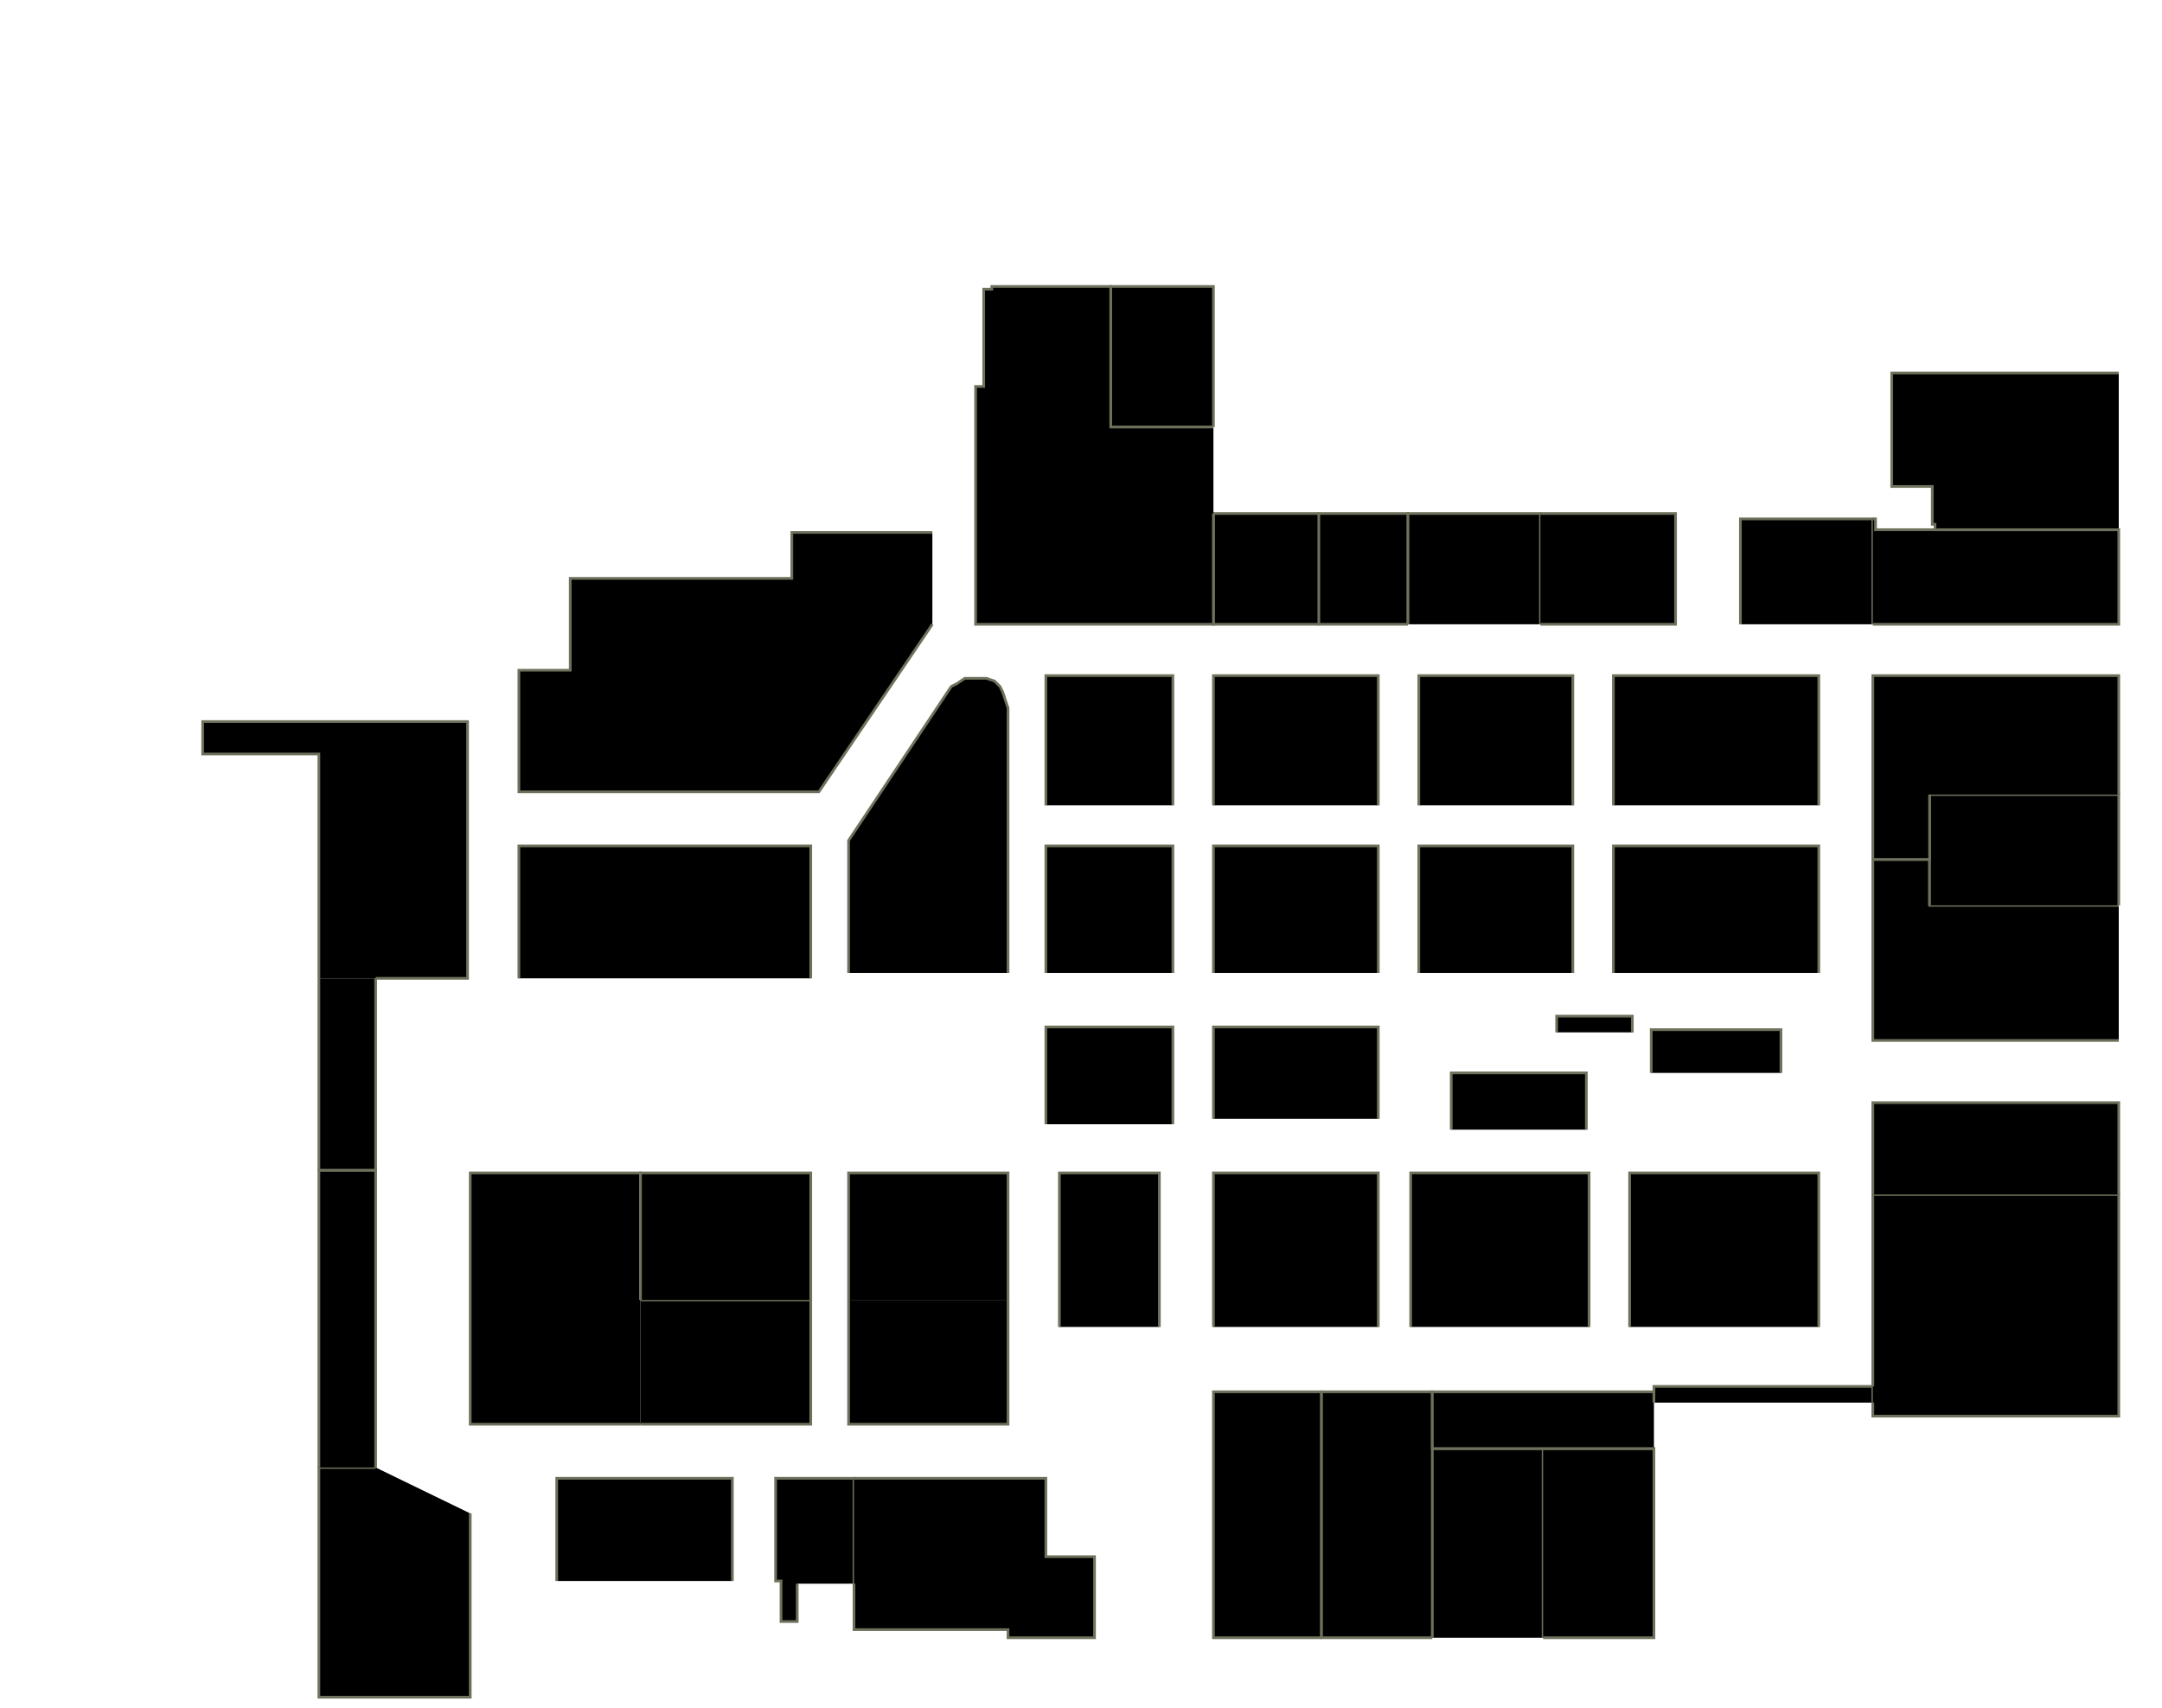 <?xml version="1.0" encoding="utf-8" ?>
<svg baseProfile="full" height="632" version="1.1" width="800" xmlns="http://www.w3.org/2000/svg" xmlns:ev="http://www.w3.org/2001/xml-events" xmlns:xlink="http://www.w3.org/1999/xlink"><defs /><g id="1A01" stroke="red"><polyline points="174,560 174,628 139,628 118,628 118,543 139,543" stroke="#6d725c" /></g><g id="1A03" stroke="red"><polyline points="118,543 118,433 139,433 139,543" stroke="#6d725c" /></g><g id="1A04" stroke="red"><polyline points="237,527 174,527 174,434 237,434 237,481" stroke="#6d725c" /></g><g id="1A05" stroke="red"><polyline points="139,362 139,433 118,433 118,362" stroke="#6d725c" /></g><g id="1A06" stroke="red"><polyline points="118,362 118,362 118,279 75,279 75,267 172,267 173,267 173,362 139,362" stroke="#6d725c" /></g><g id="1A07" stroke="red"><polyline points="192,362 192,313 300,313 300,362" stroke="#6d725c" /></g><g id="1A09" stroke="red"><polyline points="345,231 303,293 192,293 192,248 211,248 211,214 293,214 293,197 345,197" stroke="#6d725c" /></g><g id="1B01" stroke="red"><polyline points="206,585 206,547 271,547 271,585" stroke="#6d725c" /></g><g id="1B02" stroke="red"><polyline points="295,586 295,600 289,600 289,585 287,585 287,547 316,547 316,586" stroke="#6d725c" /></g><g id="1B03" stroke="red"><polyline points="237,481 300,481 300,527 237,527" stroke="#6d725c" /></g><g id="1B04" stroke="red"><polyline points="373,481 373,527 314,527 314,481" stroke="#6d725c" /></g><g id="1B05" stroke="red"><polyline points="237,481 237,434 300,434 300,481" stroke="#6d725c" /></g><g id="1B06" stroke="red"><polyline points="314,481 314,434 373,434 373,481" stroke="#6d725c" /></g><g id="1B08" stroke="red"><polyline points="314,360 314,311 352,254 354,253 357,251 360,251 362,251 365,251 368,252 370,254 371,256 372,259 373,262 373,360" stroke="#6d725c" /></g><g id="1D01" stroke="red"><polyline points="316,547 387,547 387,576 405,576 405,606 373,606 373,603 316,603 316,586" stroke="#6d725c" /></g><g id="1D04" stroke="red"><polyline points="392,491 392,434 429,434 429,491" stroke="#6d725c" /></g><g id="1D06" stroke="red"><polyline points="387,416 387,380 434,380 434,416" stroke="#6d725c" /></g><g id="1D08" stroke="red"><polyline points="387,360 387,313 434,313 434,360" stroke="#6d725c" /></g><g id="1D10" stroke="red"><polyline points="387,298 387,250 434,250 434,298" stroke="#6d725c" /></g><g id="1D12" stroke="red"><polyline points="488,231 449,231 449,190 488,190 488,190" stroke="#6d725c" /></g><g id="1E01" stroke="red"><polyline points="489,606 449,606 449,515 489,515 489,606" stroke="#6d725c" /></g><g id="1E02" stroke="red"><polyline points="530,606 489,606 489,515 530,515 530,536" stroke="#6d725c" /></g><g id="1E03" stroke="red"><polyline points="449,491 449,434 510,434 510,491" stroke="#6d725c" /></g><g id="1E05" stroke="red"><polyline points="449,414 449,380 510,380 510,414" stroke="#6d725c" /></g><g id="1E07" stroke="red"><polyline points="449,360 449,313 510,313 510,360" stroke="#6d725c" /></g><g id="1E09" stroke="red"><polyline points="449,298 449,250 510,250 510,298" stroke="#6d725c" /></g><g id="1E11" stroke="red"><polyline points="521,231 488,231 488,190 521,190 521,231 521,231" stroke="#6d725c" /></g><g id="1F01" stroke="red"><polyline points="530,606 530,606 530,536 571,536 571,606" stroke="#6d725c" /></g><g id="1F02" stroke="red"><polyline points="571,536 612,536 612,606 571,606" stroke="#6d725c" /></g><g id="1F03" stroke="red"><polyline points="612,536 571,536 530,536 530,515 612,515 612,519 612,519" stroke="#6d725c" /></g><g id="1F04" stroke="red"><polyline points="522,491 522,434 588,434 588,491" stroke="#6d725c" /></g><g id="1F06" stroke="red"><polyline points="537,418 537,397 587,397 587,418" stroke="#6d725c" /></g><g id="1F08" stroke="red"><polyline points="525,360 525,313 582,313 582,360" stroke="#6d725c" /></g><g id="1F10" stroke="red"><polyline points="525,298 525,250 582,250 582,298" stroke="#6d725c" /></g><g id="1F12" stroke="red"><polyline points="521,231 521,190 521,190 521,190 570,190 570,231" stroke="#6d725c" /></g><g id="1G03" stroke="red"><polyline points="612,519 612,515 612,515 612,513 693,513 693,519" stroke="#6d725c" /></g><g id="1G05" stroke="red"><polyline points="603,491 603,434 673,434 673,491" stroke="#6d725c" /></g><g id="1G07" stroke="red"><polyline points="611,397 611,381 659,381 659,397" stroke="#6d725c" /></g><g id="1G09" stroke="red"><polyline points="597,360 597,313 673,313 673,360" stroke="#6d725c" /></g><g id="1G11" stroke="red"><polyline points="597,298 597,250 673,250 673,298" stroke="#6d725c" /></g><g id="1G13" stroke="red"><polyline points="570,190 570,190 620,190 620,231 570,231" stroke="#6d725c" /></g><g id="1G15" stroke="red"><polyline points="644,231 644,192 693,192 693,231" stroke="#6d725c" /></g><g id="1H02" stroke="red"><polyline points="693,513 693,442 784,442 784,524 693,524 693,519" stroke="#6d725c" /></g><g id="1H04" stroke="red"><polyline points="693,442 693,408 784,408 784,442" stroke="#6d725c" /></g><g id="1H06" stroke="red"><polyline points="784,385 693,385 693,318 714,318 714,335 784,335" stroke="#6d725c" /></g><g id="1H07" stroke="red"><polyline points="714,335 714,318 714,294 784,294 784,335" stroke="#6d725c" /></g><g id="1H08" stroke="red"><polyline points="714,294 714,318 693,318 693,250 784,250 784,294" stroke="#6d725c" /></g><g id="1H10" stroke="red"><polyline points="693,192 694,192 694,196 784,196 784,231 693,231" stroke="#6d725c" /></g><g id="1H12" stroke="red"><polyline points="784,196 716,196 716,194 715,194 715,180 700,180 700,138 784,138" stroke="#6d725c" /></g><g id="1K06" stroke="red"><polyline points="576,382 576,376 604,376 604,382" stroke="#6d725c" /></g><g id="1Y02" stroke="red"><polyline points="411,158 411,145 411,106 449,106 449,158" stroke="#6d725c" /></g><g id="1Y03" stroke="red"><polyline points="449,190 449,231 449,231 361,231 361,231 361,143 364,143 364,107 367,107 367,106 411,106 411,145 411,158 449,158" stroke="#6d725c" /></g></svg>